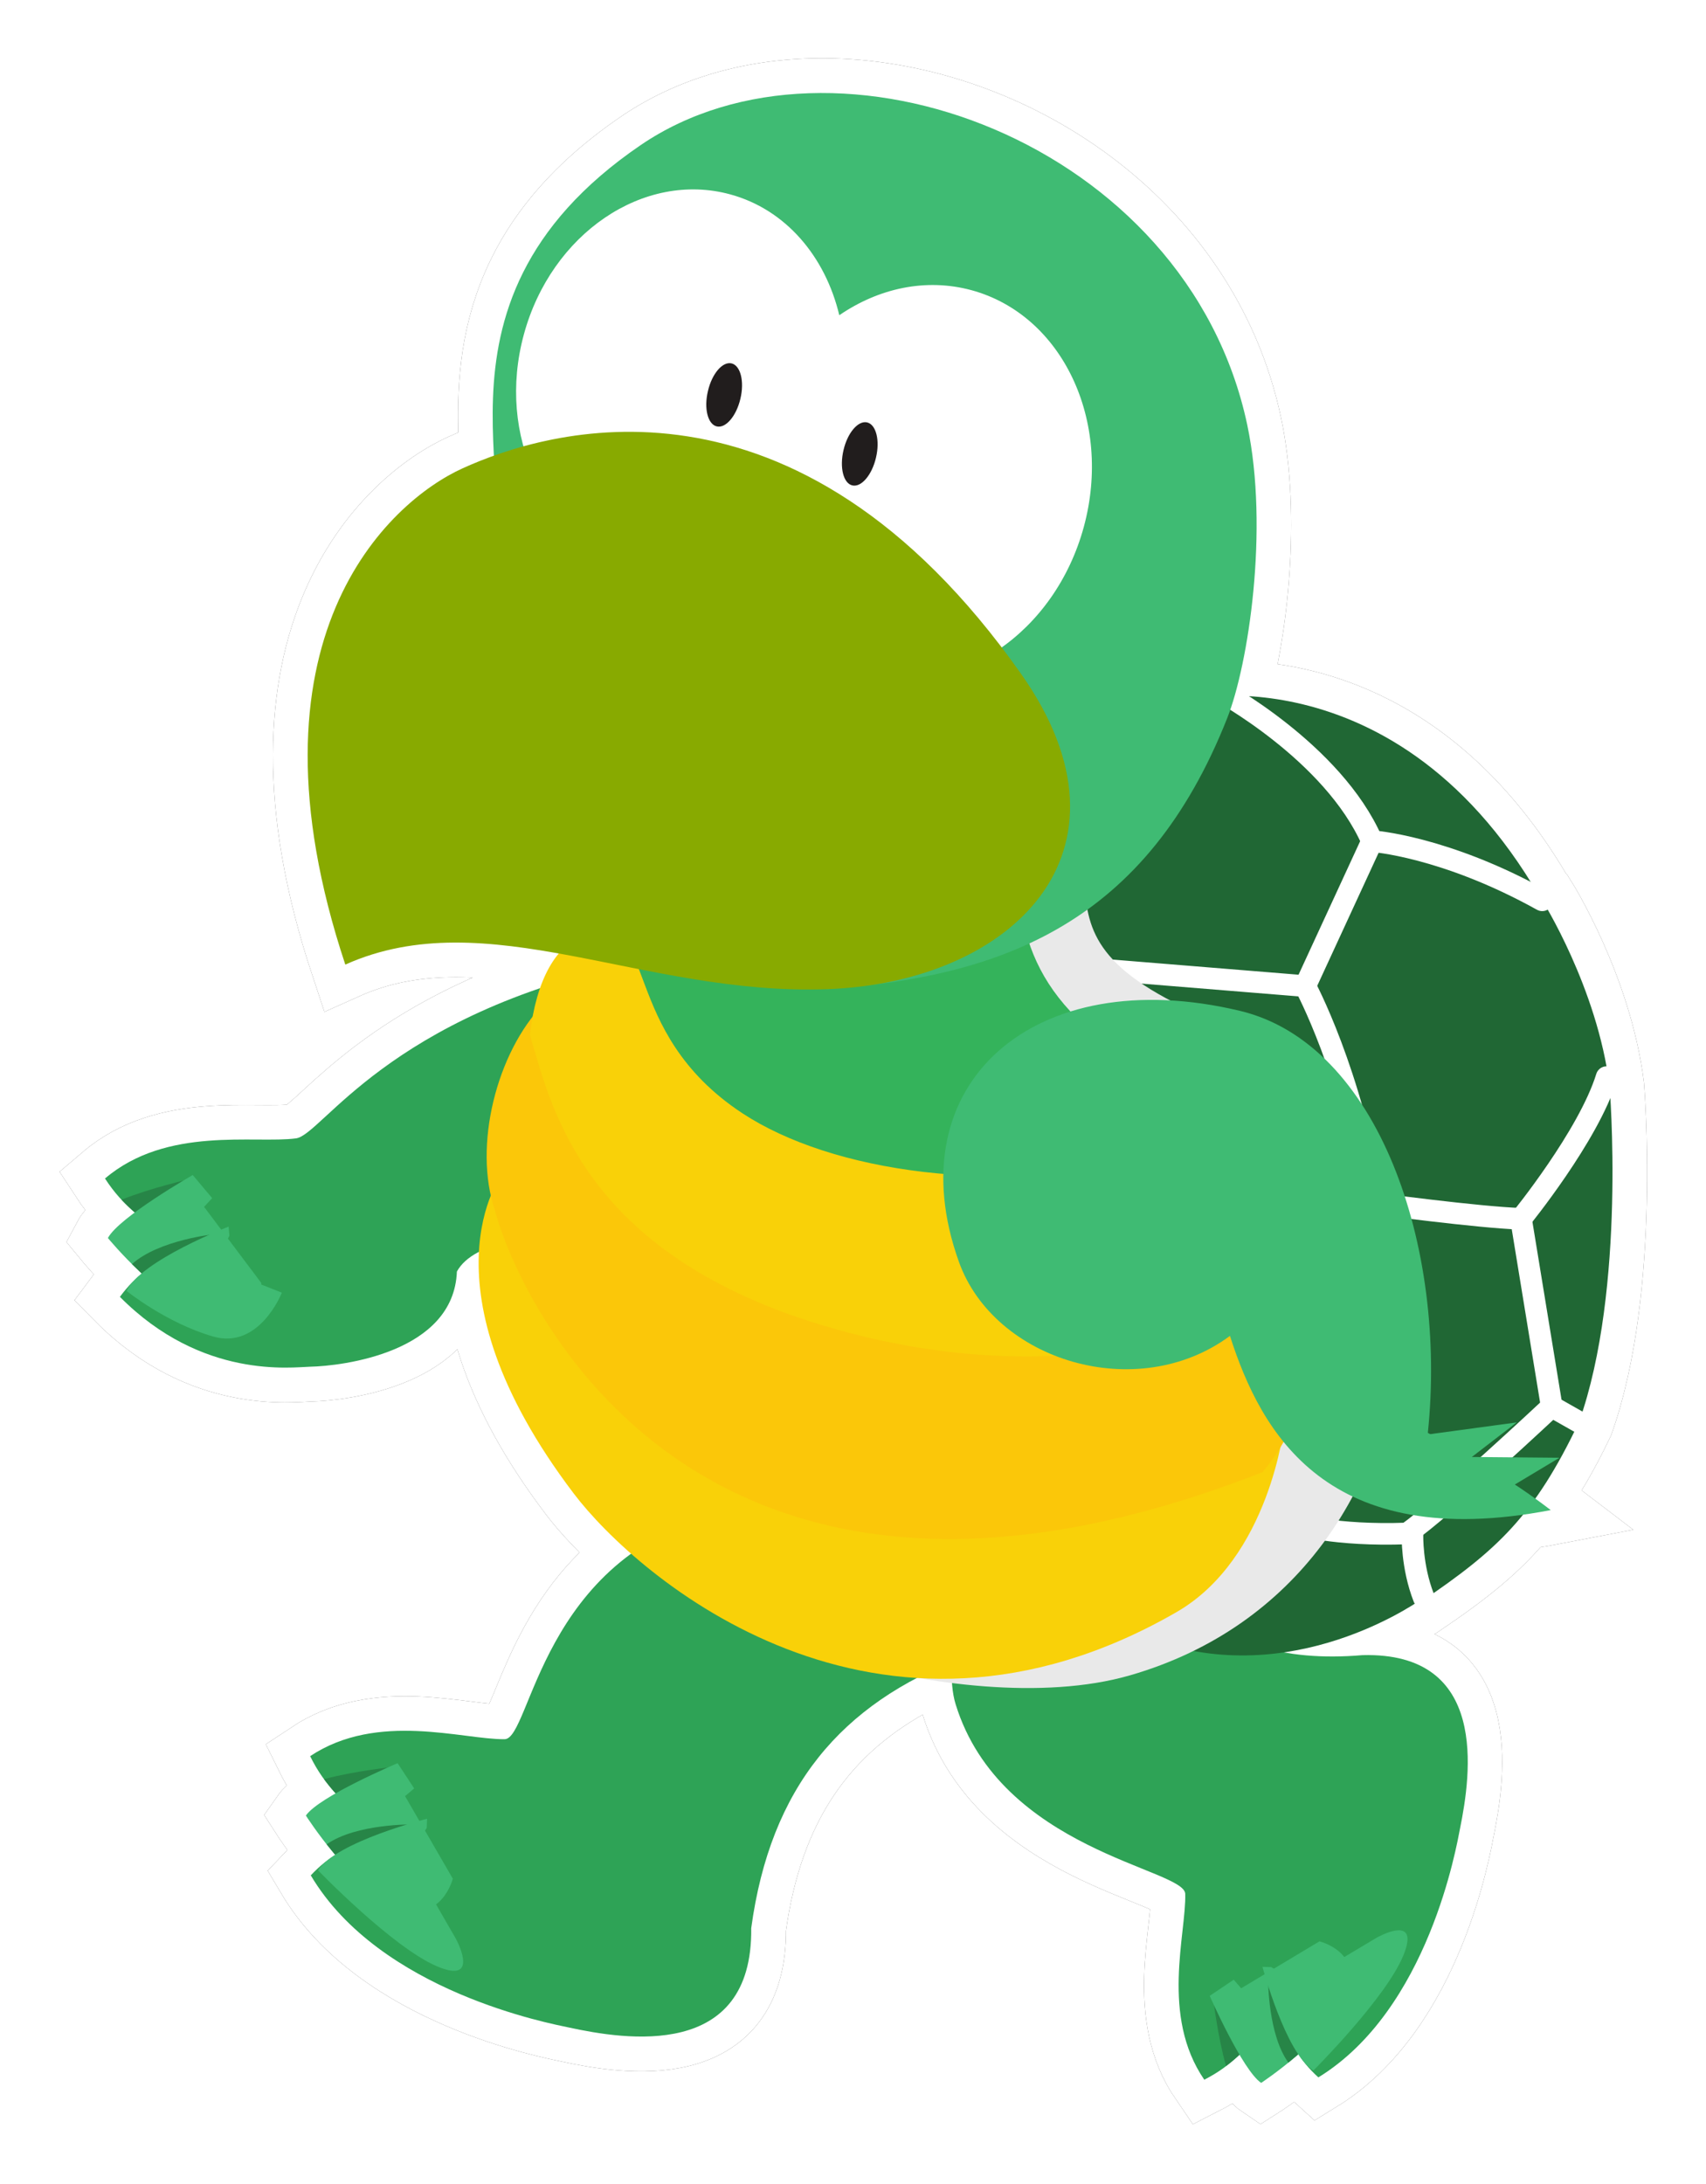 <?xml version="1.0" encoding="UTF-8" standalone="no"?>
<!-- Created with Inkscape (http://www.inkscape.org/) -->

<svg
   xmlns:dc="http://purl.org/dc/elements/1.1/"
   xmlns:cc="http://creativecommons.org/ns#"
   xmlns:rdf="http://www.w3.org/1999/02/22-rdf-syntax-ns#"
   xmlns:svg="http://www.w3.org/2000/svg"
   xmlns="http://www.w3.org/2000/svg"
   xmlns:xlink="http://www.w3.org/1999/xlink"
   xmlns:sodipodi="http://sodipodi.sourceforge.net/DTD/sodipodi-0.dtd"
   xmlns:inkscape="http://www.inkscape.org/namespaces/inkscape"
   version="1.1"
   width="98.678"
   height="126.294"
   id="svg2"
   xml:space="preserve"
   inkscape:version="0.48.4 r9939"
   sodipodi:docname="tartaruga.svg"><sodipodi:namedview
     pagecolor="#ffffff"
     bordercolor="#666666"
     borderopacity="1"
     objecttolerance="10"
     gridtolerance="10"
     guidetolerance="10"
     inkscape:pageopacity="0"
     inkscape:pageshadow="2"
     inkscape:window-width="640"
     inkscape:window-height="480"
     id="namedview38585" /><defs
     id="defs6"><linearGradient
       x1="0"
       y1="0"
       x2="1"
       y2="0"
       id="linearGradient5862"
       gradientUnits="userSpaceOnUse"
       gradientTransform="matrix(8.628,4.648,4.648,-8.628,560.222,504.55)"
       spreadMethod="pad"><stop
         id="stop5864"
         style="stop-color:#3fbb73;stop-opacity:1"
         offset="0" /><stop
         id="stop5866"
         style="stop-color:#2ea356;stop-opacity:1"
         offset="1" /></linearGradient><linearGradient
       x1="0"
       y1="0"
       x2="1"
       y2="0"
       id="linearGradient5894"
       gradientUnits="userSpaceOnUse"
       gradientTransform="matrix(7.182,9.525,9.525,-7.182,570.167,473.258)"
       spreadMethod="pad"><stop
         id="stop5896"
         style="stop-color:#3fbb73;stop-opacity:1"
         offset="0" /><stop
         id="stop5898"
         style="stop-color:#2ea356;stop-opacity:1"
         offset="1" /></linearGradient><linearGradient
       x1="0"
       y1="0"
       x2="1"
       y2="0"
       id="linearGradient5926"
       gradientUnits="userSpaceOnUse"
       gradientTransform="matrix(-6.872,11.056,11.056,6.872,606.768,470.351)"
       spreadMethod="pad"><stop
         id="stop5928"
         style="stop-color:#3fbb73;stop-opacity:1"
         offset="0" /><stop
         id="stop5930"
         style="stop-color:#2ea356;stop-opacity:1"
         offset="1" /></linearGradient><radialGradient
       cx="0"
       cy="0"
       r="1"
       fx="0"
       fy="0"
       id="radialGradient5958"
       gradientUnits="userSpaceOnUse"
       gradientTransform="matrix(11.191,2.94,2.94,-11.191,611.446,530.631)"
       spreadMethod="pad"><stop
         id="stop5960"
         style="stop-color:#2ea356;stop-opacity:1"
         offset="0" /><stop
         id="stop5962"
         style="stop-color:#206734;stop-opacity:1"
         offset="1" /></radialGradient><radialGradient
       cx="0"
       cy="0"
       r="1"
       fx="0"
       fy="0"
       id="radialGradient5974"
       gradientUnits="userSpaceOnUse"
       gradientTransform="matrix(13.763,0,0,-13.763,607.211,520.673)"
       spreadMethod="pad"><stop
         id="stop5976"
         style="stop-color:#2ea356;stop-opacity:1"
         offset="0" /><stop
         id="stop5978"
         style="stop-color:#206734;stop-opacity:1"
         offset="1" /></radialGradient><radialGradient
       cx="0"
       cy="0"
       r="1"
       fx="0"
       fy="0"
       id="radialGradient5990"
       gradientUnits="userSpaceOnUse"
       gradientTransform="matrix(20.655,0,0,-20.655,622.982,504.593)"
       spreadMethod="pad"><stop
         id="stop5992"
         style="stop-color:#2ea356;stop-opacity:1"
         offset="0" /><stop
         id="stop5994"
         style="stop-color:#206734;stop-opacity:1"
         offset="1" /></radialGradient><radialGradient
       cx="0"
       cy="0"
       r="1"
       fx="0"
       fy="0"
       id="radialGradient6006"
       gradientUnits="userSpaceOnUse"
       gradientTransform="matrix(8.778,0,0,-8.778,610.491,488.04)"
       spreadMethod="pad"><stop
         id="stop6008"
         style="stop-color:#2ea356;stop-opacity:1"
         offset="0" /><stop
         id="stop6010"
         style="stop-color:#206734;stop-opacity:1"
         offset="1" /></radialGradient><radialGradient
       cx="0"
       cy="0"
       r="1"
       fx="0"
       fy="0"
       id="radialGradient6022"
       gradientUnits="userSpaceOnUse"
       gradientTransform="matrix(17.462,0,0,-17.462,627.669,500.844)"
       spreadMethod="pad"><stop
         id="stop6024"
         style="stop-color:#2ea356;stop-opacity:1"
         offset="0" /><stop
         id="stop6026"
         style="stop-color:#206734;stop-opacity:1"
         offset="1" /></radialGradient><radialGradient
       cx="0"
       cy="0"
       r="1"
       fx="0"
       fy="0"
       id="radialGradient6038"
       gradientUnits="userSpaceOnUse"
       gradientTransform="matrix(15.576,0,0,-15.576,623.606,517.55)"
       spreadMethod="pad"><stop
         id="stop6040"
         style="stop-color:#2ea356;stop-opacity:1"
         offset="0" /><stop
         id="stop6042"
         style="stop-color:#206734;stop-opacity:1"
         offset="1" /></radialGradient><radialGradient
       cx="0"
       cy="0"
       r="1"
       fx="0"
       fy="0"
       id="radialGradient6054"
       gradientUnits="userSpaceOnUse"
       gradientTransform="matrix(14.378,0,0,-14.378,609.865,526.919)"
       spreadMethod="pad"><stop
         id="stop6056"
         style="stop-color:#2ea356;stop-opacity:1"
         offset="0" /><stop
         id="stop6058"
         style="stop-color:#206734;stop-opacity:1"
         offset="1" /></radialGradient><radialGradient
       cx="0"
       cy="0"
       r="1"
       fx="0"
       fy="0"
       id="radialGradient6070"
       gradientUnits="userSpaceOnUse"
       gradientTransform="matrix(21.238,0,0,-21.238,586.558,507.513)"
       spreadMethod="pad"><stop
         id="stop6072"
         style="stop-color:#278547;stop-opacity:1"
         offset="0" /><stop
         id="stop6074"
         style="stop-color:#34b35b;stop-opacity:1"
         offset="1" /></radialGradient><radialGradient
       cx="0"
       cy="0"
       r="1"
       fx="0"
       fy="0"
       id="radialGradient6102"
       gradientUnits="userSpaceOnUse"
       gradientTransform="matrix(44.669,0,0,-44.669,594.833,523.116)"
       spreadMethod="pad"><stop
         id="stop6104"
         style="stop-color:#ffffff;stop-opacity:1"
         offset="0" /><stop
         id="stop6106"
         style="stop-color:#babbbc;stop-opacity:1"
         offset="0.848" /><stop
         id="stop6108"
         style="stop-color:#e9e9e9;stop-opacity:1"
         offset="1" /></radialGradient><linearGradient
       x1="0"
       y1="0"
       x2="1"
       y2="0"
       id="linearGradient6120"
       gradientUnits="userSpaceOnUse"
       gradientTransform="matrix(-0.512,10.454,10.454,0.512,586.745,507.298)"
       spreadMethod="pad"><stop
         id="stop6122"
         style="stop-color:#5ac58c;stop-opacity:1"
         offset="0" /><stop
         id="stop6124"
         style="stop-color:#34b35b;stop-opacity:1"
         offset="1" /></linearGradient><radialGradient
       cx="0"
       cy="0"
       r="1"
       fx="0"
       fy="0"
       id="radialGradient6136"
       gradientUnits="userSpaceOnUse"
       gradientTransform="matrix(38.875,0,0,-38.875,574.449,456.431)"
       spreadMethod="pad"><stop
         id="stop6138"
         style="stop-color:#f5f014;stop-opacity:1"
         offset="0" /><stop
         id="stop6140"
         style="stop-color:#f9d108;stop-opacity:1"
         offset="1" /></radialGradient><radialGradient
       cx="0"
       cy="0"
       r="1"
       fx="0"
       fy="0"
       id="radialGradient6152"
       gradientUnits="userSpaceOnUse"
       gradientTransform="matrix(30.98,0,0,-30.98,579.333,477.028)"
       spreadMethod="pad"><stop
         id="stop6154"
         style="stop-color:#f5f014;stop-opacity:1"
         offset="0" /><stop
         id="stop6156"
         style="stop-color:#fbc709;stop-opacity:1"
         offset="1" /></radialGradient><radialGradient
       cx="0"
       cy="0"
       r="1"
       fx="0"
       fy="0"
       id="radialGradient6168"
       gradientUnits="userSpaceOnUse"
       gradientTransform="matrix(26.269,0,0,-26.269,580.819,489.981)"
       spreadMethod="pad"><stop
         id="stop6170"
         style="stop-color:#f5f014;stop-opacity:1"
         offset="0" /><stop
         id="stop6172"
         style="stop-color:#f9d108;stop-opacity:1"
         offset="1" /></radialGradient><radialGradient
       cx="0"
       cy="0"
       r="1"
       fx="0"
       fy="0"
       id="radialGradient6184"
       gradientUnits="userSpaceOnUse"
       gradientTransform="matrix(23.933,2.449,2.449,-23.933,582.523,564.833)"
       spreadMethod="pad"><stop
         id="stop6186"
         style="stop-color:#73cd9b;stop-opacity:1"
         offset="0" /><stop
         id="stop6188"
         style="stop-color:#3fbb73;stop-opacity:1"
         offset="1" /></radialGradient><radialGradient
       cx="0"
       cy="0"
       r="1"
       fx="0"
       fy="0"
       id="radialGradient6226"
       gradientUnits="userSpaceOnUse"
       gradientTransform="matrix(1.075,-0.253,-0.49,-2.08,583.916,547.125)"
       spreadMethod="pad"><stop
         id="stop6228"
         style="stop-color:#ffffff;stop-opacity:1"
         offset="0" /><stop
         id="stop6230"
         style="stop-color:#211d1d;stop-opacity:1"
         offset="1" /></radialGradient><radialGradient
       cx="0"
       cy="0"
       r="1"
       fx="0"
       fy="0"
       id="radialGradient6242"
       gradientUnits="userSpaceOnUse"
       gradientTransform="matrix(1.076,-0.253,-0.49,-2.083,576.348,550.42)"
       spreadMethod="pad"><stop
         id="stop6244"
         style="stop-color:#ffffff;stop-opacity:1"
         offset="0" /><stop
         id="stop6246"
         style="stop-color:#211d1d;stop-opacity:1"
         offset="1" /></radialGradient><linearGradient
       x1="0"
       y1="0"
       x2="1"
       y2="0"
       id="linearGradient6270"
       gradientUnits="userSpaceOnUse"
       gradientTransform="matrix(-3.618,-1.46,-1.46,3.618,618.792,491.313)"
       spreadMethod="pad"><stop
         id="stop6272"
         style="stop-color:#3fbb73;stop-opacity:1"
         offset="0" /><stop
         id="stop6274"
         style="stop-color:#2ea356;stop-opacity:1"
         offset="1" /></linearGradient><linearGradient
       x1="0"
       y1="0"
       x2="1"
       y2="0"
       id="linearGradient6286"
       gradientUnits="userSpaceOnUse"
       gradientTransform="matrix(-3.619,-1.46,-1.46,3.619,621.771,490.383)"
       spreadMethod="pad"><stop
         id="stop6288"
         style="stop-color:#3fbb73;stop-opacity:1"
         offset="0" /><stop
         id="stop6290"
         style="stop-color:#2ea356;stop-opacity:1"
         offset="1" /></linearGradient><radialGradient
       cx="0"
       cy="0"
       r="1"
       fx="0"
       fy="0"
       id="radialGradient6302"
       gradientUnits="userSpaceOnUse"
       gradientTransform="matrix(10.566,0.24,0.24,-10.566,590.582,509.398)"
       spreadMethod="pad"><stop
         id="stop6304"
         style="stop-color:#73cd9b;stop-opacity:1"
         offset="0" /><stop
         id="stop6306"
         style="stop-color:#3fbb73;stop-opacity:1"
         offset="1" /></radialGradient><filter
       color-interpolation-filters="sRGB"
       id="filter17357"><feGaussianBlur
         id="feGaussianBlur17359"
         stdDeviation="1.712" /></filter><linearGradient
       x1="0"
       y1="0"
       x2="1"
       y2="0"
       id="linearGradient17412"
       xlink:href="#linearGradient5862"
       gradientUnits="userSpaceOnUse"
       gradientTransform="matrix(0.863,0.465,0.465,-0.863,56.022,50.455)"
       spreadMethod="pad" /><linearGradient
       x1="0"
       y1="0"
       x2="1"
       y2="0"
       id="linearGradient17414"
       xlink:href="#linearGradient5894"
       gradientUnits="userSpaceOnUse"
       gradientTransform="matrix(0.718,0.952,0.952,-0.718,57.017,47.326)"
       spreadMethod="pad" /><linearGradient
       x1="0"
       y1="0"
       x2="1"
       y2="0"
       id="linearGradient17416"
       xlink:href="#linearGradient5926"
       gradientUnits="userSpaceOnUse"
       gradientTransform="matrix(-0.687,1.106,1.106,0.687,60.677,47.035)"
       spreadMethod="pad" /><radialGradient
       cx="0"
       cy="0"
       r="1"
       fx="0"
       fy="0"
       id="radialGradient17418"
       xlink:href="#radialGradient5958"
       gradientUnits="userSpaceOnUse"
       gradientTransform="matrix(1.119,0.294,0.294,-1.119,61.145,53.063)"
       spreadMethod="pad" /><radialGradient
       cx="0"
       cy="0"
       r="1"
       fx="0"
       fy="0"
       id="radialGradient17420"
       xlink:href="#radialGradient5974"
       gradientUnits="userSpaceOnUse"
       gradientTransform="matrix(1.376,0,0,-1.376,60.721,52.067)"
       spreadMethod="pad" /><radialGradient
       cx="0"
       cy="0"
       r="1"
       fx="0"
       fy="0"
       id="radialGradient17422"
       xlink:href="#radialGradient5990"
       gradientUnits="userSpaceOnUse"
       gradientTransform="matrix(2.065,0,0,-2.065,62.298,50.459)"
       spreadMethod="pad" /><radialGradient
       cx="0"
       cy="0"
       r="1"
       fx="0"
       fy="0"
       id="radialGradient17424"
       xlink:href="#radialGradient6006"
       gradientUnits="userSpaceOnUse"
       gradientTransform="matrix(0.878,0,0,-0.878,61.049,48.804)"
       spreadMethod="pad" /><radialGradient
       cx="0"
       cy="0"
       r="1"
       fx="0"
       fy="0"
       id="radialGradient17426"
       xlink:href="#radialGradient6022"
       gradientUnits="userSpaceOnUse"
       gradientTransform="matrix(1.746,0,0,-1.746,62.767,50.084)"
       spreadMethod="pad" /><radialGradient
       cx="0"
       cy="0"
       r="1"
       fx="0"
       fy="0"
       id="radialGradient17428"
       xlink:href="#radialGradient6038"
       gradientUnits="userSpaceOnUse"
       gradientTransform="matrix(1.558,0,0,-1.558,62.361,51.755)"
       spreadMethod="pad" /><radialGradient
       cx="0"
       cy="0"
       r="1"
       fx="0"
       fy="0"
       id="radialGradient17430"
       xlink:href="#radialGradient6054"
       gradientUnits="userSpaceOnUse"
       gradientTransform="matrix(1.438,0,0,-1.438,60.986,52.692)"
       spreadMethod="pad" /><radialGradient
       cx="0"
       cy="0"
       r="1"
       fx="0"
       fy="0"
       id="radialGradient17432"
       xlink:href="#radialGradient6070"
       gradientUnits="userSpaceOnUse"
       gradientTransform="matrix(2.124,0,0,-2.124,58.656,50.751)"
       spreadMethod="pad" /><radialGradient
       cx="0"
       cy="0"
       r="1"
       fx="0"
       fy="0"
       id="radialGradient17434"
       xlink:href="#radialGradient6102"
       gradientUnits="userSpaceOnUse"
       gradientTransform="matrix(4.467,0,0,-4.467,59.483,52.312)"
       spreadMethod="pad" /><linearGradient
       x1="0"
       y1="0"
       x2="1"
       y2="0"
       id="linearGradient17436"
       xlink:href="#linearGradient6120"
       gradientUnits="userSpaceOnUse"
       gradientTransform="matrix(-0.051,1.045,1.045,0.051,58.675,50.73)"
       spreadMethod="pad" /><radialGradient
       cx="0"
       cy="0"
       r="1"
       fx="0"
       fy="0"
       id="radialGradient17438"
       xlink:href="#radialGradient6136"
       gradientUnits="userSpaceOnUse"
       gradientTransform="matrix(3.887,0,0,-3.887,57.445,45.643)"
       spreadMethod="pad" /><radialGradient
       cx="0"
       cy="0"
       r="1"
       fx="0"
       fy="0"
       id="radialGradient17440"
       xlink:href="#radialGradient6152"
       gradientUnits="userSpaceOnUse"
       gradientTransform="matrix(3.098,0,0,-3.098,57.933,47.703)"
       spreadMethod="pad" /><radialGradient
       cx="0"
       cy="0"
       r="1"
       fx="0"
       fy="0"
       id="radialGradient17442"
       xlink:href="#radialGradient6168"
       gradientUnits="userSpaceOnUse"
       gradientTransform="matrix(2.627,0,0,-2.627,58.082,48.998)"
       spreadMethod="pad" /><radialGradient
       cx="0"
       cy="0"
       r="1"
       fx="0"
       fy="0"
       id="radialGradient17444"
       xlink:href="#radialGradient6184"
       gradientUnits="userSpaceOnUse"
       gradientTransform="matrix(2.393,0.245,0.245,-2.393,58.252,56.483)"
       spreadMethod="pad" /><radialGradient
       cx="0"
       cy="0"
       r="1"
       fx="0"
       fy="0"
       id="radialGradient17446"
       xlink:href="#radialGradient6226"
       gradientUnits="userSpaceOnUse"
       gradientTransform="matrix(0.107,-0.025,-0.049,-0.208,58.392,54.712)"
       spreadMethod="pad" /><radialGradient
       cx="0"
       cy="0"
       r="1"
       fx="0"
       fy="0"
       id="radialGradient17448"
       xlink:href="#radialGradient6242"
       gradientUnits="userSpaceOnUse"
       gradientTransform="matrix(0.108,-0.025,-0.049,-0.208,57.635,55.042)"
       spreadMethod="pad" /><linearGradient
       x1="0"
       y1="0"
       x2="1"
       y2="0"
       id="linearGradient17450"
       xlink:href="#linearGradient6270"
       gradientUnits="userSpaceOnUse"
       gradientTransform="matrix(-0.362,-0.146,-0.146,0.362,61.879,49.131)"
       spreadMethod="pad" /><linearGradient
       x1="0"
       y1="0"
       x2="1"
       y2="0"
       id="linearGradient17452"
       xlink:href="#linearGradient6286"
       gradientUnits="userSpaceOnUse"
       gradientTransform="matrix(-0.362,-0.146,-0.146,0.362,62.177,49.038)"
       spreadMethod="pad" /><radialGradient
       cx="0"
       cy="0"
       r="1"
       fx="0"
       fy="0"
       id="radialGradient17454"
       xlink:href="#radialGradient6302"
       gradientUnits="userSpaceOnUse"
       gradientTransform="matrix(1.057,0.024,0.024,-1.057,59.058,50.94)"
       spreadMethod="pad" /></defs><g
     transform="matrix(1.25,0,0,-1.25,-680.259,701.201)"
     id="g10"><g
       transform="matrix(0.829,0,0,0.829,99.878,87.338)"
       id="g17365"><g
         id="g17361"><path
           d="m 728.031,49.312 c -4.856,-0.123 -9.538,1.036 -13.344,3.625 -10.534,7.172 -10.568,15.542 -10.25,21.688 -0.829,0.298 -1.595,0.606 -2.188,0.875 -5.173,2.342 -15.721,11.949 -8.188,34.625 4.711,-2.111 9.644,-1.723 14.906,-0.781 -0.537,0.636 -0.973,1.461 -1.312,2.438 -11.85,4.054 -15.46,10.26 -17.031,10.469 -2.89,0.383 -9.012,-0.886 -13.312,2.781 0.372,0.571 0.76,1.045 1.188,1.5 0.073,0.077 0.143,0.173 0.219,0.25 0.205,0.205 0.421,0.42 0.656,0.625 -0.871,0.648 -1.618,1.297 -1.875,1.781 0,0 0.977,1.19 2.344,2.469 -0.232,0.195 -0.419,0.396 -0.594,0.594 -0.011,0.011 -0.02,0.02 -0.031,0.031 -0.054,0.062 -0.109,0.125 -0.156,0.188 -0.243,0.262 -0.494,0.541 -0.719,0.844 5.73,5.787 12.04,4.901 13.281,4.875 2.246,-0.049 10.002,-1.002 10.219,-6.656 0.312,-0.565 0.862,-1.013 1.562,-1.375 -0.202,3.755 0.939,9.421 6.594,16.875 0.87,1.146 2.26,2.632 4.031,4.188 -6.639,4.819 -7.371,12.923 -8.844,12.938 -2.915,0.033 -8.856,-1.942 -13.562,1.188 0.493,1 1.03,1.759 1.781,2.594 -0.946,0.54 -1.778,1.111 -2.094,1.562 0,0 0.82,1.279 2.031,2.719 -0.23,0.15 -0.409,0.311 -0.594,0.469 -0.032,0.024 -0.062,0.037 -0.094,0.062 -0.064,0.058 -0.131,0.129 -0.188,0.188 -0.268,0.228 -0.559,0.449 -0.812,0.719 4.827,8.137 16.788,10.363 18,10.625 3.925,0.851 12.861,2.296 12.75,-6.938 1.167,-8.557 5.045,-14.046 11.625,-17.469 0.01,6.2e-4 0.021,-6.1e-4 0.031,0 0.77,0.133 1.551,0.244 2.344,0.344 0.04,0.563 0.118,1.074 0.25,1.5 3.147,10.217 15.985,11.454 16.031,13.219 0.076,2.789 -1.749,8.508 1.312,12.969 0.958,-0.489 1.678,-1.012 2.469,-1.75 0.53,0.894 1.066,1.675 1.5,1.969 0,0 1.003,-0.639 2.188,-1.625 0.115,-0.095 0.226,-0.211 0.344,-0.312 0.016,-0.014 0.046,-0.017 0.062,-0.031 0.15,0.222 0.312,0.417 0.469,0.594 0.266,0.332 0.59,0.687 0.938,1 7.71,-4.737 9.644,-16.214 9.875,-17.375 0.764,-3.766 2.016,-12.331 -6.812,-12.094 -2.081,0.176 -3.892,0.107 -5.5,-0.188 4.703,-0.677 8.274,-2.786 9.406,-3.531 0.062,-0.004 0.127,0.016 0.188,0 3.07,-2.082 5.218,-3.762 7.094,-6.062 0.636,-0.088 1.292,-0.182 1.969,-0.312 -0.418,-0.319 -0.759,-0.55 -1.125,-0.812 1.043,-1.458 2.05,-3.153 3.094,-5.344 3.314,-9.318 2.125,-23.438 2.125,-23.438 -0.856,-6.856 -4.688,-12.969 -4.688,-12.969 -0.033,-0.019 -0.061,-0.043 -0.094,-0.062 C 770.43,93.225 760.859,91.405 756.125,91.344 757.379,86.966 758.352,78.874 757,72.469 753.99,58.268 740.44,49.626 728.031,49.312 z"
           transform="matrix(0.8,0,0,-0.8,0,605.58)"
           id="path17351"
           style="fill:#4d4d4d;fill-opacity:1;fill-rule:nonzero;stroke:#4d4d4d;stroke-width:4.825;stroke-miterlimit:4;stroke-dasharray:none;filter:url(#filter17357)" /><path
           d="m 728.031,49.312 c -4.856,-0.123 -9.538,1.036 -13.344,3.625 -10.534,7.172 -10.568,15.542 -10.25,21.688 -0.829,0.298 -1.595,0.606 -2.188,0.875 -5.173,2.342 -15.721,11.949 -8.188,34.625 4.711,-2.111 9.644,-1.723 14.906,-0.781 -0.537,0.636 -0.973,1.461 -1.312,2.438 -11.85,4.054 -15.46,10.26 -17.031,10.469 -2.89,0.383 -9.012,-0.886 -13.312,2.781 0.372,0.571 0.76,1.045 1.188,1.5 0.073,0.077 0.143,0.173 0.219,0.25 0.205,0.205 0.421,0.42 0.656,0.625 -0.871,0.648 -1.618,1.297 -1.875,1.781 0,0 0.977,1.19 2.344,2.469 -0.232,0.195 -0.419,0.396 -0.594,0.594 -0.011,0.011 -0.02,0.02 -0.031,0.031 -0.054,0.062 -0.109,0.125 -0.156,0.188 -0.243,0.262 -0.494,0.541 -0.719,0.844 5.73,5.787 12.04,4.901 13.281,4.875 2.246,-0.049 10.002,-1.002 10.219,-6.656 0.312,-0.565 0.862,-1.013 1.562,-1.375 -0.202,3.755 0.939,9.421 6.594,16.875 0.87,1.146 2.26,2.632 4.031,4.188 -6.639,4.819 -7.371,12.923 -8.844,12.938 -2.915,0.033 -8.856,-1.942 -13.562,1.188 0.493,1 1.03,1.759 1.781,2.594 -0.946,0.54 -1.778,1.111 -2.094,1.562 0,0 0.82,1.279 2.031,2.719 -0.23,0.15 -0.409,0.311 -0.594,0.469 -0.032,0.024 -0.062,0.037 -0.094,0.062 -0.064,0.058 -0.131,0.129 -0.188,0.188 -0.268,0.228 -0.559,0.449 -0.812,0.719 4.827,8.137 16.788,10.363 18,10.625 3.925,0.851 12.861,2.296 12.75,-6.938 1.167,-8.557 5.045,-14.046 11.625,-17.469 0.01,6.2e-4 0.021,-6.1e-4 0.031,0 0.77,0.133 1.551,0.244 2.344,0.344 0.04,0.563 0.118,1.074 0.25,1.5 3.147,10.217 15.985,11.454 16.031,13.219 0.076,2.789 -1.749,8.508 1.312,12.969 0.958,-0.489 1.678,-1.012 2.469,-1.75 0.53,0.894 1.066,1.675 1.5,1.969 0,0 1.003,-0.639 2.188,-1.625 0.115,-0.095 0.226,-0.211 0.344,-0.312 0.016,-0.014 0.046,-0.017 0.062,-0.031 0.15,0.222 0.312,0.417 0.469,0.594 0.266,0.332 0.59,0.687 0.938,1 7.71,-4.737 9.644,-16.214 9.875,-17.375 0.764,-3.766 2.016,-12.331 -6.812,-12.094 -2.081,0.176 -3.892,0.107 -5.5,-0.188 4.703,-0.677 8.274,-2.786 9.406,-3.531 0.062,-0.004 0.127,0.016 0.188,0 3.07,-2.082 5.218,-3.762 7.094,-6.062 0.636,-0.088 1.292,-0.182 1.969,-0.312 -0.418,-0.319 -0.759,-0.55 -1.125,-0.812 1.043,-1.458 2.05,-3.153 3.094,-5.344 3.314,-9.318 2.125,-23.438 2.125,-23.438 -0.856,-6.856 -4.688,-12.969 -4.688,-12.969 -0.033,-0.019 -0.061,-0.043 -0.094,-0.062 C 770.43,93.225 760.859,91.405 756.125,91.344 757.379,86.966 758.352,78.874 757,72.469 753.99,58.268 740.44,49.626 728.031,49.312 z"
           transform="matrix(0.8,0,0,-0.8,0,605.58)"
           id="path16496"
           style="fill:#ffffff;fill-opacity:1;fill-rule:nonzero;stroke:#ffffff;stroke-width:4.825;stroke-miterlimit:4;stroke-dasharray:none" /></g><path
         d="m 571.294,517.58 c -13.702,-2.918 -17.325,-9.6 -18.787,-9.794 -2.312,-0.306 -7.224,0.693 -10.664,-2.241 0.512,-0.786 1.031,-1.359 1.76,-1.979 -0.565,-0.288 -0.76,-0.655 -1.283,-1.317 0.262,-0.494 1.239,-1.424 1.737,-1.926 -0.424,-0.244 -0.944,-0.79 -1.382,-1.382 4.584,-4.63 9.63,-3.92 10.623,-3.899 1.797,0.039 8.014,0.789 8.187,5.312 1.92,3.477 14.073,1.435 20.497,4.825 8.265,4.359 -5.5,13.506 -10.688,12.401"
         id="path5868"
         style="fill:url(#linearGradient17412);fill-opacity:1;fill-rule:nonzero;stroke:none" /><path
         d="m 546.917,504.015 0.544,0.378 -0.87,1.127 c 0,0 -2.221,-0.505 -3.824,-1.158 0.252,-0.269 0.523,-0.531 0.836,-0.796 -0.565,-0.288 -0.76,-0.655 -1.283,-1.317 0.262,-0.494 1.239,-1.424 1.737,-1.926 -0.145,-0.084 -0.306,-0.217 -0.47,-0.358 0.664,-0.823 1.424,-1.584 2.21,-2.022 2.367,-1.307 3.298,1.218 3.298,1.218 l -2.178,4.854"
         id="path5878"
         style="fill:#278547;fill-opacity:1;fill-rule:nonzero;stroke:none" /><path
         d="m 546.741,505.74 c 0,0 -4.116,-2.349 -4.736,-3.516 0,0 3.022,-3.683 5.62,-4.429 2.596,-0.75 2.948,1.912 2.948,1.912 l -3.199,4.256 0.451,0.488 -1.084,1.289"
         id="path5880"
         style="fill:#3fbb73;fill-opacity:1;fill-rule:nonzero;stroke:none" /><path
         d="m 547.539,500.159 -0.024,0.756 0.478,1.531 c 0,0 -3.138,-0.321 -4.644,-1.676 1.12,-1.115 2.766,-2.54 4.276,-2.975 0.552,-0.163 0.994,-0.159 1.362,-0.069 l -1.448,2.433"
         id="path5882"
         style="fill:#278547;fill-opacity:1;fill-rule:nonzero;stroke:none" /><path
         d="m 548.745,502.86 c 0,0 -4.854,-1.859 -5.7,-3.588 0,0 2.228,-1.794 4.824,-2.543 2.593,-0.755 3.846,2.445 3.846,2.445 l -3.772,1.491 0.842,1.683 -0.04,0.512"
         id="path5884"
         style="fill:#3fbb73;fill-opacity:1;fill-rule:nonzero;stroke:none" /><path
         d="m 576.246,486.884 c -10.088,-2.428 -10.62,-12.616 -12.096,-12.631 -2.332,-0.026 -7.091,1.558 -10.856,-0.946 0.413,-0.838 0.861,-1.468 1.508,-2.174 -0.595,-0.218 -0.833,-0.559 -1.431,-1.153 0.202,-0.523 1.06,-1.563 1.496,-2.12 -0.45,-0.191 -1.034,-0.67 -1.538,-1.206 3.862,-6.51 13.427,-8.279 14.397,-8.489 3.14,-0.681 10.277,-1.846 10.188,5.541 1.072,7.864 5.005,12.513 11.791,15.107 8.724,3.334 -8.303,9.313 -13.459,8.071"
         id="path5900"
         style="fill:url(#linearGradient17414);fill-opacity:1;fill-rule:nonzero;stroke:none" /><path
         d="m 558.147,471.185 0.588,0.303 -0.729,1.229 c 0,0 -2.265,-0.239 -3.935,-0.693 0.22,-0.299 0.456,-0.588 0.731,-0.891 -0.595,-0.218 -0.833,-0.559 -1.431,-1.153 0.202,-0.523 1.06,-1.563 1.496,-2.12 -0.155,-0.067 -0.328,-0.179 -0.512,-0.303 0.562,-0.895 1.224,-1.741 1.951,-2.268 2.193,-1.582 3.42,0.812 3.42,0.812 l -1.579,5.084"
         id="path5910"
         style="fill:#278547;fill-opacity:1;fill-rule:nonzero;stroke:none" /><path
         d="m 558.176,472.915 c 0,0 -4.363,-1.837 -5.121,-2.923 0,0 2.56,-4.017 5.048,-5.071 2.489,-1.057 3.155,1.546 3.155,1.546 l -2.666,4.607 0.508,0.433 -0.924,1.408"
         id="path5912"
         style="fill:#3fbb73;fill-opacity:1;fill-rule:nonzero;stroke:none" /><path
         d="m 558.302,467.278 0.069,0.756 0.656,1.462 c 0,0 -3.152,0.055 -4.811,-1.109 0.977,-1.241 2.441,-2.851 3.887,-3.466 0.531,-0.227 0.968,-0.277 1.344,-0.231 l -1.145,2.588"
         id="path5914"
         style="fill:#278547;fill-opacity:1;fill-rule:nonzero;stroke:none" /><path
         d="m 559.821,469.814 c 0,0 -5.038,-1.261 -6.088,-2.878 0,0 4.149,-4.299 6.638,-5.357 2.485,-1.059 1.053,1.546 1.053,1.546 l -2.66,4.609 1.038,1.567 0.019,0.513"
         id="path5916"
         style="fill:#3fbb73;fill-opacity:1;fill-rule:nonzero;stroke:none" /><path
         d="m 589.323,476.206 c 2.518,-8.174 12.78,-9.172 12.817,-10.584 0.061,-2.231 -1.386,-6.804 1.063,-10.373 0.799,0.408 1.395,0.849 2.059,1.479 0.218,-0.569 0.546,-0.79 1.122,-1.357 0.498,0.202 1.481,1.038 2.008,1.464 0.191,-0.428 0.656,-0.983 1.18,-1.456 6.168,3.79 7.723,12.968 7.908,13.897 0.611,3.013 1.617,9.858 -5.446,9.668 -9.158,-0.774 -12.047,4.608 -14.623,11.06 -3.322,8.3 -9.585,-8.949 -8.088,-13.798"
         id="path5932"
         style="fill:url(#linearGradient17416);fill-opacity:1;fill-rule:nonzero;stroke:none" /><path
         d="m 605.165,459.927 -0.302,0.555 -1.162,-0.714 c 0,0 0.259,-2.164 0.717,-3.754 0.283,0.212 0.558,0.443 0.844,0.714 0.218,-0.569 0.546,-0.79 1.122,-1.357 0.498,0.202 1.481,1.038 2.008,1.464 0.065,-0.149 0.176,-0.313 0.296,-0.485 0.849,0.55 1.65,1.195 2.143,1.897 1.481,2.122 -0.829,3.262 -0.829,3.262 l -4.837,-1.582"
         id="path5942"
         style="fill:#278547;fill-opacity:1;fill-rule:nonzero;stroke:none" /><path
         d="m 603.506,459.929 c 0,0 1.825,-4.15 2.872,-4.858 0,0 3.804,2.506 4.778,4.903 0.976,2.396 -1.524,2.997 -1.524,2.997 l -4.37,-2.619 -0.416,0.479 -1.34,-0.902"
         id="path5944"
         style="fill:#3fbb73;fill-opacity:1;fill-rule:nonzero;stroke:none" /><path
         d="m 608.9,460.127 -0.726,0.059 -1.406,0.603 c 0,0 -0.01,-3.017 1.13,-4.586 1.174,0.952 2.69,2.376 3.258,3.771 0.21,0.508 0.256,0.93 0.202,1.287 l -2.458,-1.134"
         id="path5946"
         style="fill:#278547;fill-opacity:1;fill-rule:nonzero;stroke:none" /><path
         d="m 606.451,461.549 c 0,0 1.279,-4.806 2.841,-5.787 0,0 4.052,4.037 5.026,6.43 0.98,2.391 -1.49,0.985 -1.49,0.985 l -4.375,-2.613 -1.511,0.97 -0.491,0.015"
         id="path5948"
         style="fill:#3fbb73;fill-opacity:1;fill-rule:nonzero;stroke:none" /><path
         d="m 602.575,532.334 c 0,0 13.585,2.813 21.236,-14.832 l -11.175,1.824 -6.706,6.21 -3.355,6.798"
         id="path5964"
         style="fill:url(#radialGradient17418);fill-opacity:1;fill-rule:nonzero;stroke:none" /><path
         d="m 597.815,519.429 10.848,0.557 7.567,-9.677 -2.56,-8.701 -10.973,-3.067 -4.882,20.888"
         id="path5980"
         style="fill:url(#radialGradient17420);fill-opacity:1;fill-rule:nonzero;stroke:none" /><path
         d="m 625.824,510.711 c 0,0 0.947,-11.302 -1.704,-18.756 -2.502,-5.252 -4.564,-7.145 -8.82,-10.031 -1.804,-0.477 -4.534,6.094 -4.534,6.094 l 3.424,12.256 11.634,10.437"
         id="path5996"
         style="fill:url(#radialGradient17422);fill-opacity:1;fill-rule:nonzero;stroke:none" /><path
         d="m 614.388,487.09 1.066,-4.941 c 0,0 -6.692,-4.939 -14.44,-2.586 -6.435,1.952 6.172,8.355 6.172,8.355 l 7.202,-0.828"
         id="path6012"
         style="fill:url(#radialGradient17424);fill-opacity:1;fill-rule:nonzero;stroke:none" /><path
         d="m 608.732,504.093 c 4.378,-0.118 9.638,-0.644 12.149,-0.796 0.838,-3.657 1.714,-10.478 1.714,-10.478 0,0 -3.393,-4.217 -9.089,-7.011 -4.488,-0.304 -8.937,3.316 -8.937,3.316 0,0 -0.221,15.083 4.163,14.969"
         id="path6028"
         style="fill:url(#radialGradient17426);fill-opacity:1;fill-rule:nonzero;stroke:none" /><path
         d="m 610.866,524.24 c 0,0 5.801,0.024 11.2,-3.168 0,0 3.073,-4.876 3.758,-10.361 0,0 -2.141,-3.956 -4.943,-7.414 0,0 -5.123,-0.662 -9.027,1.328 0,0 1.248,6.975 -3.792,12.355 l 2.804,7.26"
         id="path6044"
         style="fill:url(#radialGradient17428);fill-opacity:1;fill-rule:nonzero;stroke:none" /><path
         d="m 596.708,533.936 c 0,0 10.466,1.187 15.704,-9.096 0,0 -0.312,-2.966 -3.576,-8.556 -4.52,1.349 -12.337,0.745 -12.337,0.745 l 0.209,16.907"
         id="path6060"
         style="fill:url(#radialGradient17430);fill-opacity:1;fill-rule:nonzero;stroke:none" /><path
         d="m 594.537,524.317 c 2.984,-14.379 10.29,-10.694 10.828,-13.633 0.531,-2.935 -3.956,-14.752 -3.956,-14.752 0,0 -20.293,-5.607 -21.629,-5.607 -1.334,0 -11.699,11.882 -11.699,12.684 0,0.801 -1.92,11.882 -1.92,11.882 l 14.421,9.077 8.741,0.171"
         id="path6076"
         style="fill:url(#radialGradient17432);fill-opacity:1;fill-rule:nonzero;stroke:none" /><path
         d="m 603.98,532.802 c 0,0 6.404,-3.433 8.588,-8.43 0,0 4.024,-0.259 9.498,-3.3"
         id="path6086"
         style="fill:none;stroke:#ffffff;stroke-width:1.206;stroke-linecap:round;stroke-linejoin:round;stroke-miterlimit:4;stroke-opacity:1;stroke-dasharray:none" /><path
         d="m 597.735,517.188 11.101,-0.904 3.732,8.088"
         id="path6088"
         style="fill:none;stroke:#ffffff;stroke-width:1.206;stroke-linecap:round;stroke-linejoin:round;stroke-miterlimit:4;stroke-opacity:1;stroke-dasharray:none" /><path
         d="m 608.836,516.284 c 0,0 2.588,-4.79 3.78,-12.117 0,0 5.906,-0.796 8.265,-0.87 l 1.714,-10.478 c 0,0 -6.085,-5.706 -8.077,-7.084 -4.038,-0.151 -6.244,0.534 -6.244,0.534"
         id="path6090"
         style="fill:none;stroke:#ffffff;stroke-width:1.206;stroke-linecap:round;stroke-linejoin:round;stroke-miterlimit:4;stroke-opacity:1;stroke-dasharray:none" /><path
         d="m 620.881,503.297 c 0,0 3.767,4.624 4.779,7.908"
         id="path6092"
         style="fill:none;stroke:#ffffff;stroke-width:1.206;stroke-linecap:round;stroke-linejoin:round;stroke-miterlimit:4;stroke-opacity:1;stroke-dasharray:none" /><path
         d="m 584.843,528.983 c 0,0 7.416,3.72 7.818,-5.393 0.242,-5.573 1.516,-9.113 9.567,-13.281 10.454,-5.416 -0.749,-26.332 -23.532,-28.385 -5.859,-0.527 10.645,-6.909 20.356,-4.108 18.84,5.436 18.831,31.367 6.645,35.783 -7.733,2.801 -8.824,5.084 -9.122,7.63 -0.298,2.548 -0.484,5.777 -1.79,9.123 -4.15,10.622 -8.184,2.98 -10.633,2.548 -2.448,-0.436 0.691,-3.917 0.691,-3.917"
         id="path6110"
         style="fill:url(#radialGradient17434);fill-opacity:1;fill-rule:nonzero;stroke:none" /><path
         d="m 588.057,527.487 c 0,0 -1.494,-10.644 -6.534,-11.016 -5.589,-0.414 -7.411,-7.914 6.78,-9.033 6.867,-0.543 10.196,3.073 4.366,7.566 -3.43,2.644 1.222,12.487 1.222,12.487 l -5.834,-0.004"
         id="path6126"
         style="fill:url(#linearGradient17436);fill-opacity:1;fill-rule:nonzero;stroke:none" /><path
         d="m 564.006,505.78 c 0,0 -4.805,-6.207 4.006,-17.822 3.52,-4.639 16.909,-16.262 33.643,-6.611 5.207,3.006 6.008,10.419 6.008,10.419 l -43.657,14.014"
         id="path6142"
         style="fill:url(#radialGradient17438);fill-opacity:1;fill-rule:nonzero;stroke:none" /><path
         d="m 570.214,511.789 c -1.496,1.413 -2.782,2.554 -3.896,3.49 -2.611,-2.688 -3.936,-7.919 -2.712,-11.499 1.28,-4.93 11.216,-27.034 42.854,-14.619 4.207,5.007 2.207,11.114 0.453,13.474 -7.609,0.013 -27.919,0.86 -36.699,9.154"
         id="path6158"
         style="fill:url(#radialGradient17440);fill-opacity:1;fill-rule:nonzero;stroke:none" /><path
         d="m 584.032,496.766 c 12.207,-3.008 21.326,0.586 24.335,2.708 1.3,3.304 -1.505,8.71 -7.313,7.31 -9.441,-2.283 -18.686,-0.846 -23.629,2.4 -7.009,4.609 -4.633,11.119 -8.611,10.016 -1.806,-0.502 -2.904,-2.603 -3.254,-5.638 1.25,-4.173 3.054,-12.987 18.472,-16.796"
         id="path6174"
         style="fill:url(#radialGradient17442);fill-opacity:1;fill-rule:nonzero;stroke:none" /><path
         d="m 562.642,539.609 c 3.526,2.945 -4.275,14.505 9.111,23.618 10.825,7.363 30.499,0.183 33.849,-15.623 1.229,-5.823 0.057,-13.399 -1.118,-16.363 -4.516,-11.415 -12.455,-14.415 -22.326,-15.129 -15.304,2.311 -7.17,4.708 -13.888,13.591 -5.485,7.254 -17.007,0.397 -5.628,9.906"
         id="path6190"
         style="fill:url(#radialGradient17444);fill-opacity:1;fill-rule:nonzero;stroke:none" /><path
         d="m 590.207,555.123 c -2.549,0.691 -5.182,0.107 -7.377,-1.398 -0.779,3.271 -2.985,5.902 -6.092,6.746 -4.828,1.315 -9.986,-2.187 -11.516,-7.823 -1.534,-5.634 1.142,-11.267 5.97,-12.581 2.308,-0.626 4.68,-0.147 6.706,1.13 0.722,-3.624 3.092,-6.58 6.485,-7.5 5.073,-1.378 10.486,2.299 12.096,8.216 1.607,5.918 -1.2,11.831 -6.272,13.21"
         id="path6200"
         style="fill:#ffffff;fill-opacity:1;fill-rule:nonzero;stroke:none" /><path
         d="m 561.806,545.182 c 4.576,2.077 18.504,6.506 31.177,-11.481 7.042,-9.993 -0.614,-17.219 -10.825,-17.589 -10.306,-0.374 -18.988,4.918 -26.902,1.372 -6.027,18.141 2.412,25.824 6.55,27.698"
         id="path6216"
         style="fill:#88aa00;fill-opacity:1;fill-rule:nonzero;stroke:none" /><path
         d="m 584.877,545.772 c -0.226,-0.967 -0.818,-1.662 -1.32,-1.544 -0.5,0.115 -0.72,1 -0.491,1.971 0.226,0.972 0.817,1.661 1.319,1.544 0.5,-0.12 0.724,-1.002 0.492,-1.971"
         id="path6232"
         style="fill:url(#radialGradient17446);fill-opacity:1;fill-rule:nonzero;stroke:none" /><path
         d="m 577.31,549.064 c -0.228,-0.969 -0.818,-1.662 -1.32,-1.544 -0.502,0.119 -0.724,1.001 -0.492,1.974 0.224,0.969 0.816,1.658 1.316,1.544 0.504,-0.119 0.728,-1.002 0.496,-1.974"
         id="path6248"
         style="fill:url(#radialGradient17448);fill-opacity:1;fill-rule:nonzero;stroke:none" /><path
         d="m 614.824,485.661 c 0,0 -0.054,-1.762 0.63,-3.512"
         id="path6258"
         style="fill:none;stroke:#ffffff;stroke-width:1.206;stroke-linecap:round;stroke-linejoin:round;stroke-miterlimit:4;stroke-opacity:1;stroke-dasharray:none" /><path
         d="m 624.12,491.955 -1.525,0.864"
         id="path6260"
         style="fill:none;stroke:#ffffff;stroke-width:1.206;stroke-linecap:round;stroke-linejoin:round;stroke-miterlimit:4;stroke-opacity:1;stroke-dasharray:none" /><path
         d="m 613.602,490.979 7.042,0.955 -4.454,-3.43 -4.38,1.586 1.792,0.889"
         id="path6276"
         style="fill:url(#linearGradient17450);fill-opacity:1;fill-rule:nonzero;stroke:none" /><path
         d="m 616.11,490.023 6.916,-0.063 -5.078,-3.046 -3.048,1.966 1.21,1.143"
         id="path6292"
         style="fill:url(#linearGradient17452);fill-opacity:1;fill-rule:nonzero;stroke:none" /><path
         d="m 589.507,500.894 c 1.984,-5.533 9.957,-7.964 15.129,-4.132 1.735,-5.41 5.416,-12.124 17.906,-9.722 -2.527,1.928 -3.613,2.361 -6.86,4.312 1.082,10.393 -2.765,21.703 -10.485,23.55 -11.496,2.75 -19.248,-4.08 -15.69,-14.008"
         id="path6308"
         style="fill:url(#radialGradient17454);fill-opacity:1;fill-rule:nonzero;stroke:none" /></g></g></svg>